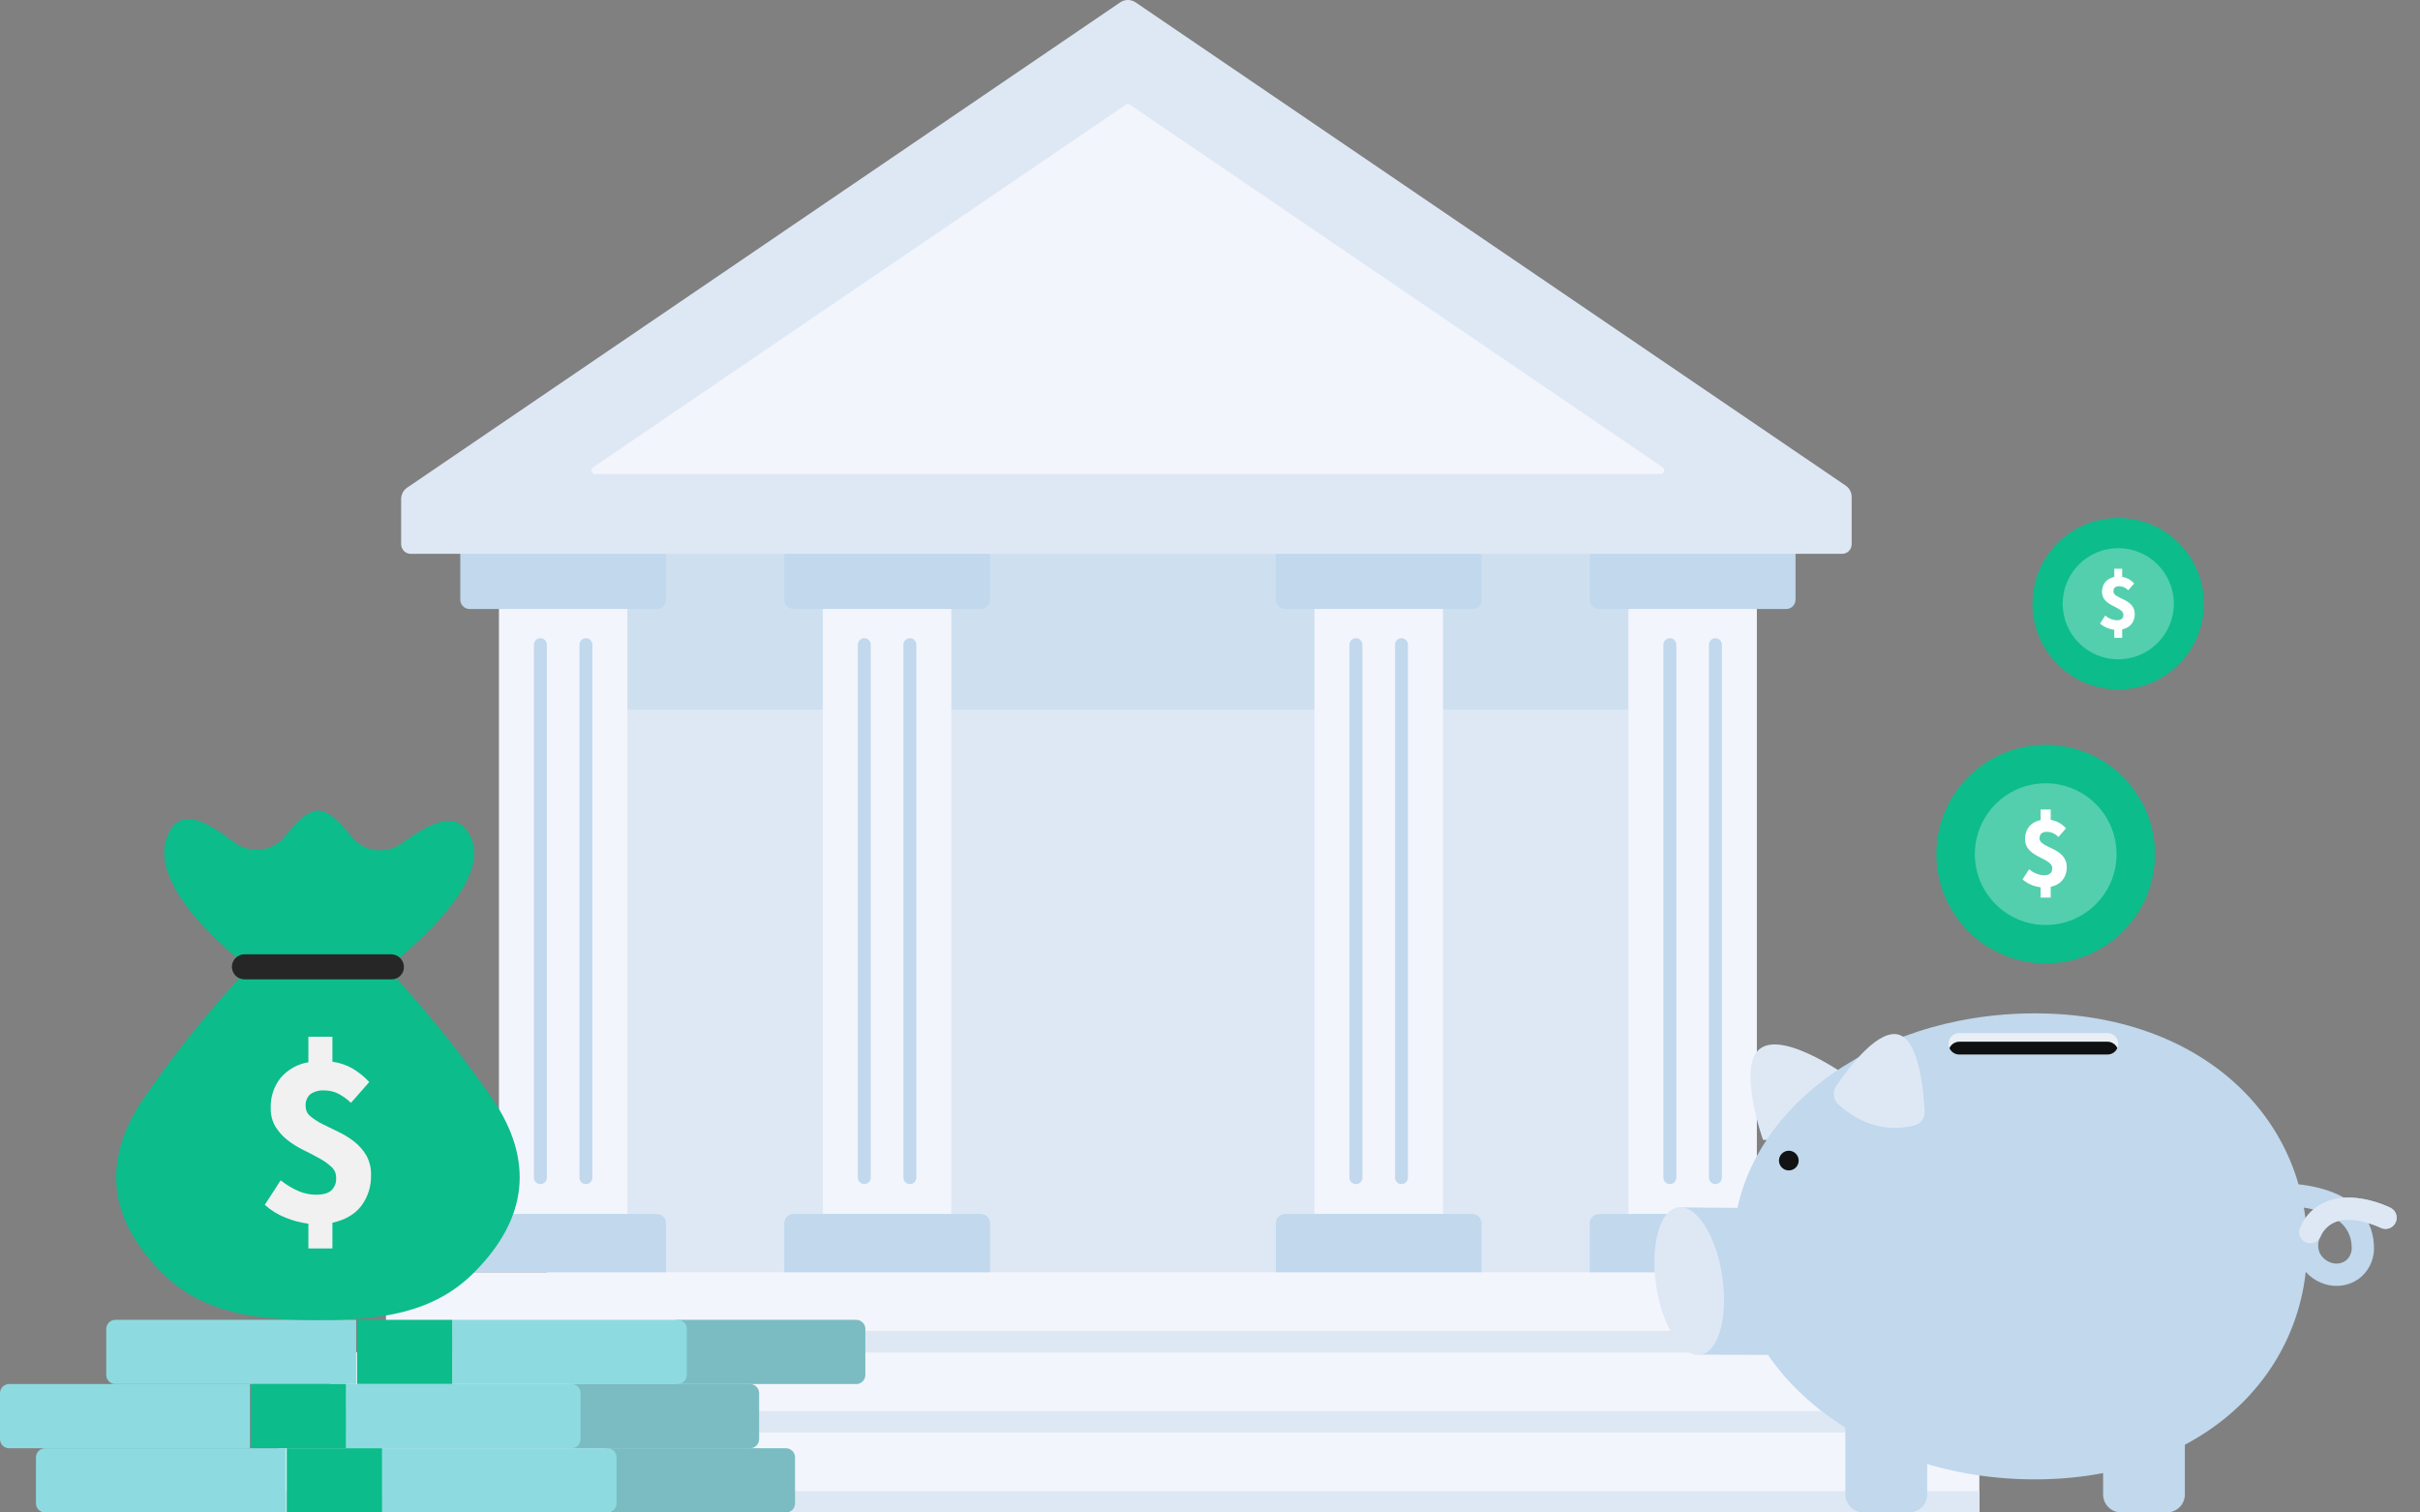 <svg width="72" height="45" viewBox="0 0 72 45" fill="none" xmlns="http://www.w3.org/2000/svg">
<rect x="0" y="0" width="72" height="45" fill="#808080" stroke="none"/>
<g clip-path="url(#clip0_42_30)">
<path d="M50.844 15.646H16.272V38.623H50.844V15.646Z" fill="#DEE8F5"/>
<path opacity="0.55" d="M51.23 15.278H15.517V21.117H51.23V15.278Z" fill="#C1D8ED"/>
<path d="M57.298 40.235H9.818V42.618H57.298V40.235Z" fill="#F3F5FD"/>
<path d="M55.632 37.852H11.483V40.235H55.632V37.852Z" fill="#F3F5FD"/>
<path d="M55.632 39.598H11.483V40.235H55.632V39.598Z" fill="#DEE8F5"/>
<path d="M57.298 41.98H9.818V42.617H57.298V41.98Z" fill="#DEE8F5"/>
<path d="M58.89 42.617H8.289V45H58.89V42.617Z" fill="#F3F5FD"/>
<path d="M58.89 44.362H8.289V45H58.89V44.362Z" fill="#DEE8F5"/>
<path d="M18.665 17.438H14.845V36.781H18.665V17.438Z" fill="#F3F5FD"/>
<path d="M28.303 17.438H24.483V36.781H28.303V17.438Z" fill="#F3F5FD"/>
<path d="M52.27 17.438H48.45V36.781H52.27V17.438Z" fill="#F3F5FD"/>
<path d="M13.694 15.646H19.816V17.841C19.816 17.915 19.787 17.985 19.735 18.038C19.683 18.09 19.612 18.119 19.539 18.119H13.972C13.898 18.119 13.828 18.09 13.776 18.038C13.724 17.985 13.694 17.915 13.694 17.841V15.646Z" fill="#C1D8ED"/>
<path d="M23.332 15.646H29.454V17.841C29.454 17.915 29.425 17.985 29.373 18.038C29.321 18.09 29.25 18.119 29.177 18.119H23.61C23.536 18.119 23.465 18.09 23.413 18.038C23.361 17.985 23.332 17.915 23.332 17.841V15.646Z" fill="#C1D8ED"/>
<path d="M47.299 15.646H53.421V17.841C53.421 17.915 53.392 17.985 53.34 18.038C53.288 18.09 53.217 18.119 53.144 18.119H47.576C47.503 18.119 47.432 18.09 47.38 18.038C47.328 17.985 47.299 17.915 47.299 17.841V15.646H47.299Z" fill="#C1D8ED"/>
<path d="M13.972 36.118H19.539C19.612 36.118 19.683 36.148 19.735 36.2C19.787 36.252 19.816 36.322 19.816 36.396V37.853H13.694V36.396C13.694 36.322 13.724 36.252 13.776 36.2C13.828 36.148 13.898 36.118 13.972 36.118Z" fill="#C1D8ED"/>
<path d="M23.61 36.118H29.177C29.25 36.118 29.321 36.148 29.373 36.2C29.425 36.252 29.454 36.322 29.454 36.396V37.853H23.332V36.396C23.332 36.322 23.361 36.252 23.413 36.2C23.465 36.148 23.536 36.118 23.61 36.118Z" fill="#C1D8ED"/>
<path d="M47.576 36.118H53.143C53.217 36.118 53.287 36.148 53.339 36.2C53.391 36.252 53.421 36.322 53.421 36.396V37.853H47.299V36.396C47.299 36.322 47.328 36.252 47.38 36.2C47.432 36.148 47.503 36.118 47.576 36.118Z" fill="#C1D8ED"/>
<path d="M16.27 19.18C16.27 19.074 16.184 18.988 16.078 18.988C15.971 18.988 15.885 19.074 15.885 19.18V35.038C15.885 35.144 15.971 35.23 16.078 35.23C16.184 35.23 16.27 35.144 16.27 35.038V19.18Z" fill="#C1D8ED"/>
<path d="M17.625 19.18C17.625 19.074 17.539 18.988 17.433 18.988C17.327 18.988 17.241 19.074 17.241 19.18V35.038C17.241 35.144 17.327 35.23 17.433 35.23C17.539 35.23 17.625 35.144 17.625 35.038V19.18Z" fill="#C1D8ED"/>
<path d="M25.907 19.18C25.907 19.074 25.821 18.988 25.715 18.988C25.609 18.988 25.523 19.074 25.523 19.18V35.038C25.523 35.144 25.609 35.23 25.715 35.23C25.821 35.23 25.907 35.144 25.907 35.038V19.18Z" fill="#C1D8ED"/>
<path d="M27.263 19.18C27.263 19.074 27.177 18.988 27.071 18.988C26.965 18.988 26.878 19.074 26.878 19.18V35.038C26.878 35.144 26.965 35.23 27.071 35.23C27.177 35.23 27.263 35.144 27.263 35.038V19.18Z" fill="#C1D8ED"/>
<path d="M42.93 17.438H39.109V36.781H42.93V17.438Z" fill="#F3F5FD"/>
<path d="M37.959 15.646H44.08V17.841C44.08 17.915 44.051 17.985 43.999 18.038C43.947 18.09 43.876 18.119 43.803 18.119H38.236C38.162 18.119 38.092 18.09 38.04 18.038C37.988 17.985 37.959 17.915 37.959 17.841V15.646Z" fill="#C1D8ED"/>
<path d="M38.236 36.118H43.803C43.877 36.118 43.947 36.148 43.999 36.2C44.051 36.252 44.081 36.322 44.081 36.396V37.853H37.959V36.396C37.959 36.322 37.988 36.252 38.04 36.2C38.092 36.148 38.162 36.118 38.236 36.118Z" fill="#C1D8ED"/>
<path d="M40.534 19.18C40.534 19.074 40.448 18.988 40.342 18.988C40.236 18.988 40.149 19.074 40.149 19.18V35.038C40.149 35.144 40.236 35.23 40.342 35.23C40.448 35.23 40.534 35.144 40.534 35.038V19.18Z" fill="#C1D8ED"/>
<path d="M41.889 19.18C41.889 19.074 41.803 18.988 41.697 18.988C41.591 18.988 41.505 19.074 41.505 19.18V35.038C41.505 35.144 41.591 35.23 41.697 35.23C41.803 35.23 41.889 35.144 41.889 35.038V19.18Z" fill="#C1D8ED"/>
<path d="M49.875 19.18C49.875 19.074 49.788 18.988 49.682 18.988C49.576 18.988 49.49 19.074 49.49 19.18V35.038C49.49 35.144 49.576 35.23 49.682 35.23C49.788 35.23 49.875 35.144 49.875 35.038V19.18Z" fill="#C1D8ED"/>
<path d="M51.23 19.18C51.23 19.074 51.144 18.988 51.038 18.988C50.931 18.988 50.845 19.074 50.845 19.18V35.038C50.845 35.144 50.931 35.23 51.038 35.23C51.144 35.23 51.23 35.144 51.23 35.038V19.18Z" fill="#C1D8ED"/>
<path d="M55.091 14.785V16.192C55.091 16.268 55.061 16.34 55.008 16.394C54.954 16.448 54.882 16.477 54.806 16.478H12.221C12.145 16.478 12.073 16.448 12.019 16.394C11.966 16.34 11.935 16.268 11.935 16.192V14.846C11.935 14.779 11.952 14.714 11.983 14.655C12.014 14.597 12.059 14.546 12.114 14.509L33.328 0.071C33.396 0.025 33.476 0 33.557 0C33.639 0 33.719 0.025 33.787 0.071L54.913 14.448C54.968 14.486 55.013 14.536 55.044 14.595C55.075 14.653 55.091 14.719 55.091 14.785Z" fill="#DEE8F5"/>
<path d="M49.405 14.103H17.71C17.687 14.103 17.664 14.095 17.645 14.082C17.626 14.068 17.612 14.048 17.605 14.026C17.598 14.003 17.599 13.979 17.607 13.957C17.614 13.935 17.629 13.916 17.648 13.903L33.496 3.117C33.514 3.105 33.535 3.098 33.557 3.098C33.579 3.098 33.601 3.105 33.619 3.117L49.467 13.903C49.486 13.916 49.501 13.935 49.509 13.957C49.517 13.979 49.517 14.003 49.51 14.026C49.503 14.048 49.489 14.068 49.47 14.082C49.452 14.095 49.429 14.103 49.405 14.103Z" fill="#F3F5FD"/>
<path d="M20.117 39.268H25.475C25.547 39.268 25.616 39.297 25.666 39.348C25.717 39.398 25.746 39.467 25.746 39.539V40.908C25.746 40.98 25.717 41.049 25.666 41.099C25.616 41.15 25.547 41.179 25.475 41.179H20.117V39.268Z" fill="#8DDBE0"/>
<path d="M13.463 39.268H10.623V41.179H13.463V39.268Z" fill="#0CBC8B"/>
<path d="M3.432 39.268H10.597V41.179H3.432C3.36 41.179 3.291 41.15 3.241 41.099C3.19 41.049 3.161 40.98 3.161 40.908V39.539C3.161 39.467 3.19 39.398 3.241 39.348C3.291 39.297 3.36 39.268 3.432 39.268Z" fill="#8DDBE0"/>
<path opacity="0.15" d="M20.117 39.268H25.475C25.547 39.268 25.616 39.297 25.666 39.348C25.717 39.398 25.746 39.467 25.746 39.539V40.908C25.746 40.98 25.717 41.049 25.666 41.099C25.616 41.15 25.547 41.179 25.475 41.179H20.117V39.268Z" fill="#0F1011"/>
<path d="M13.463 39.268H20.163C20.235 39.268 20.303 39.297 20.354 39.348C20.405 39.398 20.433 39.467 20.433 39.539V40.908C20.433 40.98 20.405 41.049 20.354 41.099C20.303 41.15 20.235 41.179 20.163 41.179H13.463V39.268Z" fill="#8DDBE0"/>
<path d="M16.956 41.179H22.314C22.386 41.179 22.454 41.207 22.505 41.258C22.556 41.309 22.585 41.378 22.585 41.45V42.818C22.585 42.89 22.556 42.959 22.505 43.01C22.454 43.061 22.386 43.089 22.314 43.089H16.956V41.179Z" fill="#8DDBE0"/>
<path d="M10.301 41.179H7.461V43.089H10.301V41.179Z" fill="#0CBC8B"/>
<path d="M0.271 41.179H7.436V43.089H0.271C0.199 43.089 0.13 43.061 0.079 43.01C0.029 42.959 0 42.89 0 42.818L0 41.45C0 41.378 0.029 41.309 0.079 41.258C0.13 41.207 0.199 41.179 0.271 41.179Z" fill="#8DDBE0"/>
<path opacity="0.15" d="M16.956 41.179H22.314C22.386 41.179 22.454 41.207 22.505 41.258C22.556 41.309 22.585 41.378 22.585 41.45V42.818C22.585 42.89 22.556 42.959 22.505 43.01C22.454 43.061 22.386 43.089 22.314 43.089H16.956V41.179Z" fill="#0F1011"/>
<path d="M10.301 41.179H17.001C17.073 41.179 17.142 41.207 17.193 41.258C17.244 41.309 17.272 41.378 17.272 41.45V42.818C17.272 42.89 17.244 42.959 17.193 43.01C17.142 43.061 17.073 43.089 17.001 43.089H10.301V41.179Z" fill="#8DDBE0"/>
<path d="M18.026 43.089H23.384C23.456 43.089 23.524 43.118 23.575 43.169C23.626 43.219 23.654 43.288 23.654 43.36V44.729C23.654 44.801 23.626 44.87 23.575 44.921C23.524 44.971 23.456 45 23.384 45H18.026V43.089Z" fill="#8DDBE0"/>
<path opacity="0.15" d="M18.026 43.089H23.384C23.456 43.089 23.524 43.118 23.575 43.169C23.626 43.219 23.654 43.288 23.654 43.36V44.729C23.654 44.801 23.626 44.87 23.575 44.921C23.524 44.971 23.456 45 23.384 45H18.026V43.089Z" fill="#0F1011"/>
<path d="M11.371 43.089H8.531V45H11.371V43.089Z" fill="#0CBC8B"/>
<path d="M1.341 43.089H8.505V45H1.341C1.269 45 1.2 44.971 1.149 44.921C1.098 44.87 1.07 44.801 1.07 44.729V43.36C1.07 43.288 1.098 43.219 1.149 43.169C1.2 43.118 1.269 43.089 1.341 43.089Z" fill="#8DDBE0"/>
<path d="M11.372 43.089H18.072C18.143 43.089 18.212 43.118 18.263 43.169C18.314 43.219 18.343 43.288 18.343 43.36V44.729C18.343 44.801 18.314 44.87 18.263 44.921C18.212 44.971 18.143 45 18.072 45H11.372V43.089Z" fill="#8DDBE0"/>
<path d="M11.223 28.492C11.151 28.416 11.053 28.372 10.949 28.368H7.968C7.864 28.372 7.766 28.416 7.695 28.492C6.439 29.796 5.292 31.2 4.265 32.691C3.023 34.53 3.222 36.245 4.787 37.835C6.03 39.102 7.67 39.276 9.459 39.276C11.248 39.276 12.888 39.102 14.13 37.835C15.696 36.245 15.895 34.53 14.652 32.691C13.618 31.206 12.472 29.802 11.223 28.492Z" fill="#0CBC8B"/>
<path d="M13.832 24.64C13.396 24.152 12.665 24.582 11.942 25.097C11.711 25.262 11.425 25.33 11.145 25.288C10.864 25.246 10.611 25.097 10.437 24.872C10.122 24.465 9.778 24.119 9.459 24.119C9.155 24.119 8.808 24.465 8.489 24.872C8.312 25.096 8.054 25.241 7.772 25.277C7.489 25.314 7.203 25.238 6.975 25.066C6.275 24.538 5.567 24.09 5.135 24.591C3.947 26.283 7.421 28.793 7.744 29.066C7.819 29.116 11.124 29.116 11.173 29.066C11.496 28.817 15.128 26.124 13.832 24.64Z" fill="#0CBC8B"/>
<path d="M11.646 29.138H7.272C7.223 29.138 7.175 29.128 7.13 29.11C7.084 29.091 7.043 29.064 7.009 29.029C6.974 28.994 6.947 28.953 6.928 28.908C6.909 28.863 6.899 28.814 6.899 28.765C6.899 28.716 6.909 28.668 6.928 28.623C6.947 28.578 6.974 28.536 7.009 28.502C7.043 28.467 7.084 28.44 7.13 28.421C7.175 28.402 7.223 28.393 7.272 28.393H11.646C11.744 28.395 11.837 28.435 11.906 28.504C11.976 28.574 12.016 28.667 12.018 28.765C12.019 28.814 12.01 28.863 11.992 28.909C11.973 28.955 11.946 28.996 11.911 29.031C11.876 29.066 11.835 29.093 11.789 29.112C11.743 29.13 11.695 29.139 11.646 29.138Z" fill="#262626"/>
<path d="M9.175 37.144V36.407C8.941 36.378 8.712 36.317 8.494 36.227C8.267 36.139 8.059 36.01 7.878 35.847L8.35 35.118C8.513 35.247 8.693 35.355 8.884 35.439C9.048 35.509 9.225 35.545 9.403 35.545C9.61 35.545 9.761 35.504 9.856 35.42C9.907 35.371 9.946 35.311 9.971 35.245C9.996 35.178 10.006 35.108 10 35.037C10.001 34.976 9.989 34.915 9.964 34.859C9.939 34.803 9.902 34.753 9.856 34.713C9.746 34.614 9.625 34.529 9.495 34.459C9.35 34.378 9.194 34.297 9.027 34.216C8.862 34.135 8.705 34.038 8.56 33.925C8.417 33.814 8.295 33.679 8.199 33.527C8.098 33.358 8.049 33.163 8.055 32.967C8.043 32.64 8.149 32.319 8.353 32.064C8.565 31.819 8.855 31.656 9.175 31.604V30.845H9.89V31.589C10.108 31.617 10.319 31.69 10.508 31.802C10.685 31.91 10.846 32.042 10.987 32.193L10.442 32.812C10.328 32.702 10.199 32.609 10.059 32.536C9.928 32.472 9.784 32.441 9.639 32.443C9.495 32.434 9.353 32.473 9.234 32.554C9.184 32.599 9.145 32.655 9.121 32.718C9.097 32.781 9.088 32.848 9.094 32.915C9.094 32.973 9.106 33.029 9.131 33.081C9.156 33.133 9.193 33.178 9.238 33.214C9.349 33.305 9.47 33.383 9.599 33.446C9.744 33.52 9.9 33.596 10.067 33.675C10.233 33.753 10.39 33.849 10.534 33.962C10.679 34.075 10.802 34.214 10.896 34.371C10.997 34.552 11.046 34.757 11.039 34.964C11.048 35.291 10.947 35.611 10.752 35.874C10.56 36.127 10.273 36.295 9.89 36.379V37.145L9.175 37.144Z" fill="#F1F1F1"/>
<path d="M55.127 32.135C55.127 32.135 53.078 30.616 52.348 31.214C51.688 31.755 52.453 33.913 52.453 33.913C52.453 33.913 54.215 34.072 55.127 32.135Z" fill="#DEE8F5"/>
<path d="M68.643 37.082C68.643 40.911 65.493 44.015 60.54 44.015C55.587 44.015 51.572 40.911 51.572 37.082C51.572 33.254 55.587 30.15 60.54 30.15C65.493 30.15 68.643 33.254 68.643 37.082Z" fill="#C1D8ED"/>
<path d="M56.772 41.061H56.194C56.145 41.068 56.096 41.068 56.047 41.061H55.469C55.319 41.061 55.176 41.121 55.07 41.227C54.964 41.333 54.904 41.476 54.904 41.626V44.462C54.904 44.533 54.918 44.603 54.945 44.668C54.972 44.733 55.011 44.792 55.061 44.842C55.111 44.892 55.17 44.932 55.236 44.959C55.301 44.986 55.371 44.999 55.441 44.999H56.075C56.09 44.999 56.105 44.998 56.12 44.997C56.136 44.998 56.151 44.999 56.166 44.999H56.8C56.942 44.999 57.079 44.943 57.179 44.842C57.28 44.741 57.337 44.605 57.337 44.462V41.626C57.337 41.476 57.277 41.333 57.171 41.227C57.065 41.121 56.922 41.061 56.772 41.061Z" fill="#C1D8ED"/>
<path d="M64.439 41.061H63.862C63.813 41.068 63.764 41.068 63.715 41.061H63.137C62.987 41.061 62.843 41.121 62.737 41.227C62.631 41.333 62.572 41.476 62.572 41.626V44.462C62.572 44.605 62.628 44.741 62.729 44.842C62.83 44.943 62.967 44.999 63.109 44.999H63.743C63.758 44.999 63.773 44.998 63.788 44.997C63.803 44.998 63.819 44.999 63.834 44.999H64.467C64.61 44.999 64.746 44.943 64.847 44.842C64.948 44.741 65.005 44.605 65.005 44.462V41.626C65.005 41.476 64.945 41.333 64.839 41.227C64.733 41.121 64.589 41.061 64.439 41.061Z" fill="#C1D8ED"/>
<path d="M53.221 34.823C53.383 34.823 53.514 34.692 53.514 34.53C53.514 34.369 53.383 34.237 53.221 34.237C53.059 34.237 52.928 34.369 52.928 34.53C52.928 34.692 53.059 34.823 53.221 34.823Z" fill="#111314"/>
<path d="M69.515 38.258C69.446 38.259 69.378 38.252 69.31 38.24C69.126 38.207 68.951 38.132 68.799 38.022C68.648 37.911 68.523 37.767 68.436 37.601C68.351 37.434 68.306 37.248 68.306 37.061C68.306 36.873 68.349 36.687 68.433 36.519C68.524 36.314 68.659 36.132 68.827 35.984C68.414 35.89 67.99 35.853 67.567 35.875C67.479 35.881 67.392 35.853 67.326 35.795C67.259 35.738 67.218 35.656 67.211 35.569C67.205 35.481 67.233 35.394 67.291 35.327C67.348 35.261 67.43 35.219 67.517 35.213C67.578 35.208 68.843 35.12 69.74 35.634C70.431 35.593 71.089 35.917 71.122 35.934C71.161 35.954 71.196 35.981 71.225 36.014C71.253 36.047 71.275 36.085 71.288 36.126C71.302 36.168 71.308 36.211 71.305 36.255C71.301 36.298 71.29 36.341 71.27 36.38C71.251 36.419 71.224 36.453 71.191 36.482C71.158 36.51 71.12 36.532 71.078 36.546C70.995 36.574 70.903 36.567 70.825 36.528C70.71 36.473 70.592 36.428 70.471 36.393C70.565 36.595 70.618 36.813 70.628 37.035C70.644 37.211 70.618 37.388 70.555 37.552C70.49 37.717 70.389 37.864 70.259 37.983C70.053 38.162 69.788 38.26 69.515 38.258ZM69.583 36.325C69.555 36.332 69.527 36.34 69.501 36.35C69.396 36.388 69.301 36.447 69.221 36.524C69.141 36.601 69.078 36.694 69.036 36.797C68.995 36.873 68.972 36.958 68.97 37.044C68.968 37.131 68.987 37.217 69.024 37.294C69.066 37.37 69.124 37.435 69.194 37.486C69.263 37.536 69.343 37.571 69.428 37.587C69.497 37.6 69.567 37.598 69.635 37.58C69.703 37.562 69.766 37.53 69.819 37.485C69.874 37.432 69.915 37.367 69.941 37.295C69.966 37.223 69.974 37.146 69.965 37.071C69.962 36.936 69.93 36.804 69.872 36.682C69.815 36.561 69.732 36.453 69.63 36.365C69.615 36.351 69.599 36.338 69.583 36.325Z" fill="#C1D8ED"/>
<path d="M68.735 36.99C68.679 36.99 68.624 36.976 68.576 36.949C68.527 36.922 68.485 36.884 68.455 36.837C68.425 36.79 68.408 36.736 68.404 36.681C68.4 36.625 68.41 36.57 68.433 36.519C68.512 36.335 68.628 36.168 68.774 36.031C68.921 35.894 69.094 35.789 69.283 35.722C70.108 35.433 71.081 35.913 71.122 35.934C71.161 35.953 71.196 35.98 71.225 36.013C71.253 36.046 71.275 36.084 71.289 36.126C71.302 36.167 71.308 36.211 71.305 36.254C71.302 36.298 71.29 36.34 71.27 36.379C71.251 36.418 71.224 36.453 71.191 36.481C71.158 36.51 71.12 36.532 71.078 36.545C70.995 36.573 70.903 36.566 70.825 36.527C70.614 36.422 69.964 36.186 69.501 36.349C69.397 36.387 69.301 36.447 69.221 36.524C69.141 36.601 69.078 36.694 69.036 36.797C69.01 36.855 68.967 36.903 68.914 36.938C68.86 36.972 68.798 36.99 68.735 36.99Z" fill="#DEE8F5"/>
<path d="M54.692 32.857C54.619 32.787 54.573 32.693 54.562 32.592C54.552 32.491 54.577 32.39 54.634 32.306C55.024 31.733 55.917 30.557 56.532 30.798C57.095 31.018 57.229 32.428 57.262 33.063C57.269 33.154 57.246 33.244 57.195 33.319C57.144 33.394 57.069 33.45 56.983 33.477C56.531 33.6 55.614 33.693 54.692 32.857Z" fill="#DEE8F5"/>
<path d="M49.958 35.922L56.547 35.98V40.33L50.535 40.303" fill="#C1D8ED"/>
<path d="M50.59 40.308C51.132 40.225 51.423 39.176 51.239 37.964C51.056 36.752 50.467 35.837 49.925 35.919C49.383 36.001 49.092 37.05 49.275 38.262C49.459 39.474 50.048 40.39 50.59 40.308Z" fill="#DEE8F5"/>
<path d="M62.703 30.735H58.292C58.115 30.735 57.972 30.878 57.972 31.055V31.055C57.972 31.232 58.115 31.375 58.292 31.375H62.703C62.879 31.375 63.022 31.232 63.022 31.055V31.055C63.022 30.878 62.879 30.735 62.703 30.735Z" fill="#E9EFF4"/>
<path d="M62.995 31.184C62.97 31.241 62.929 31.289 62.877 31.323C62.825 31.357 62.764 31.375 62.702 31.375H58.292C58.23 31.375 58.169 31.357 58.118 31.323C58.066 31.289 58.025 31.241 58 31.184C58.016 31.148 58.038 31.115 58.066 31.087C58.096 31.057 58.131 31.034 58.17 31.018C58.209 31.002 58.25 30.993 58.292 30.993H62.703C62.765 30.993 62.825 31.012 62.877 31.046C62.929 31.079 62.97 31.128 62.995 31.184Z" fill="#0F1011"/>
<path d="M60.864 28.665C62.66 28.665 64.116 27.209 64.116 25.413C64.116 23.617 62.66 22.161 60.864 22.161C59.068 22.161 57.612 23.617 57.612 25.413C57.612 27.209 59.068 28.665 60.864 28.665Z" fill="#0CBC8B"/>
<g opacity="0.29">
<path d="M60.864 27.521C62.028 27.521 62.972 26.577 62.972 25.413C62.972 24.249 62.028 23.305 60.864 23.305C59.7 23.305 58.756 24.249 58.756 25.413C58.756 26.577 59.7 27.521 60.864 27.521Z" fill="white"/>
</g>
<path d="M60.174 26.166L60.371 25.861C60.492 25.969 60.646 26.033 60.808 26.041C60.981 26.041 61.058 25.97 61.058 25.83C61.058 25.514 60.249 25.52 60.249 24.967C60.249 24.611 60.495 24.384 60.883 24.384C60.994 24.383 61.103 24.405 61.204 24.45C61.305 24.495 61.395 24.562 61.467 24.645L61.242 24.903C61.199 24.856 61.148 24.819 61.09 24.792C61.033 24.765 60.971 24.751 60.908 24.748C60.76 24.748 60.68 24.808 60.68 24.946C60.68 25.238 61.49 25.213 61.49 25.799C61.49 26.151 61.257 26.405 60.808 26.405C60.575 26.4 60.352 26.316 60.174 26.166ZM60.713 24.084H61.013V24.526H60.713V24.084ZM60.713 26.221H61.013V26.706H60.713V26.221Z" fill="white"/>
<path d="M63.022 20.513C64.431 20.513 65.573 19.371 65.573 17.962C65.573 16.553 64.431 15.411 63.022 15.411C61.613 15.411 60.471 16.553 60.471 17.962C60.471 19.371 61.613 20.513 63.022 20.513Z" fill="#0CBC8B"/>
<g opacity="0.29">
<path d="M63.022 19.616C63.936 19.616 64.676 18.876 64.676 17.962C64.676 17.049 63.936 16.309 63.022 16.309C62.109 16.309 61.369 17.049 61.369 17.962C61.369 18.876 62.109 19.616 63.022 19.616Z" fill="white"/>
</g>
<path d="M62.481 18.553L62.635 18.314C62.73 18.398 62.851 18.448 62.978 18.455C63.114 18.455 63.175 18.399 63.175 18.289C63.175 18.042 62.539 18.046 62.539 17.612C62.539 17.333 62.733 17.155 63.038 17.155C63.124 17.154 63.21 17.172 63.289 17.207C63.368 17.242 63.439 17.294 63.496 17.36L63.319 17.562C63.285 17.526 63.245 17.496 63.2 17.475C63.155 17.454 63.106 17.443 63.057 17.441C62.941 17.441 62.878 17.488 62.878 17.596C62.878 17.825 63.513 17.805 63.513 18.265C63.513 18.542 63.331 18.741 62.978 18.741C62.796 18.737 62.62 18.671 62.481 18.553ZM62.904 16.92H63.139V17.266H62.904V16.92ZM62.904 18.596H63.139V18.977H62.904V18.596Z" fill="white"/>
</g>
<defs>
<clipPath id="clip0_42_30">
<rect width="71.305" height="45" fill="white"/>
</clipPath>
</defs>
</svg>

